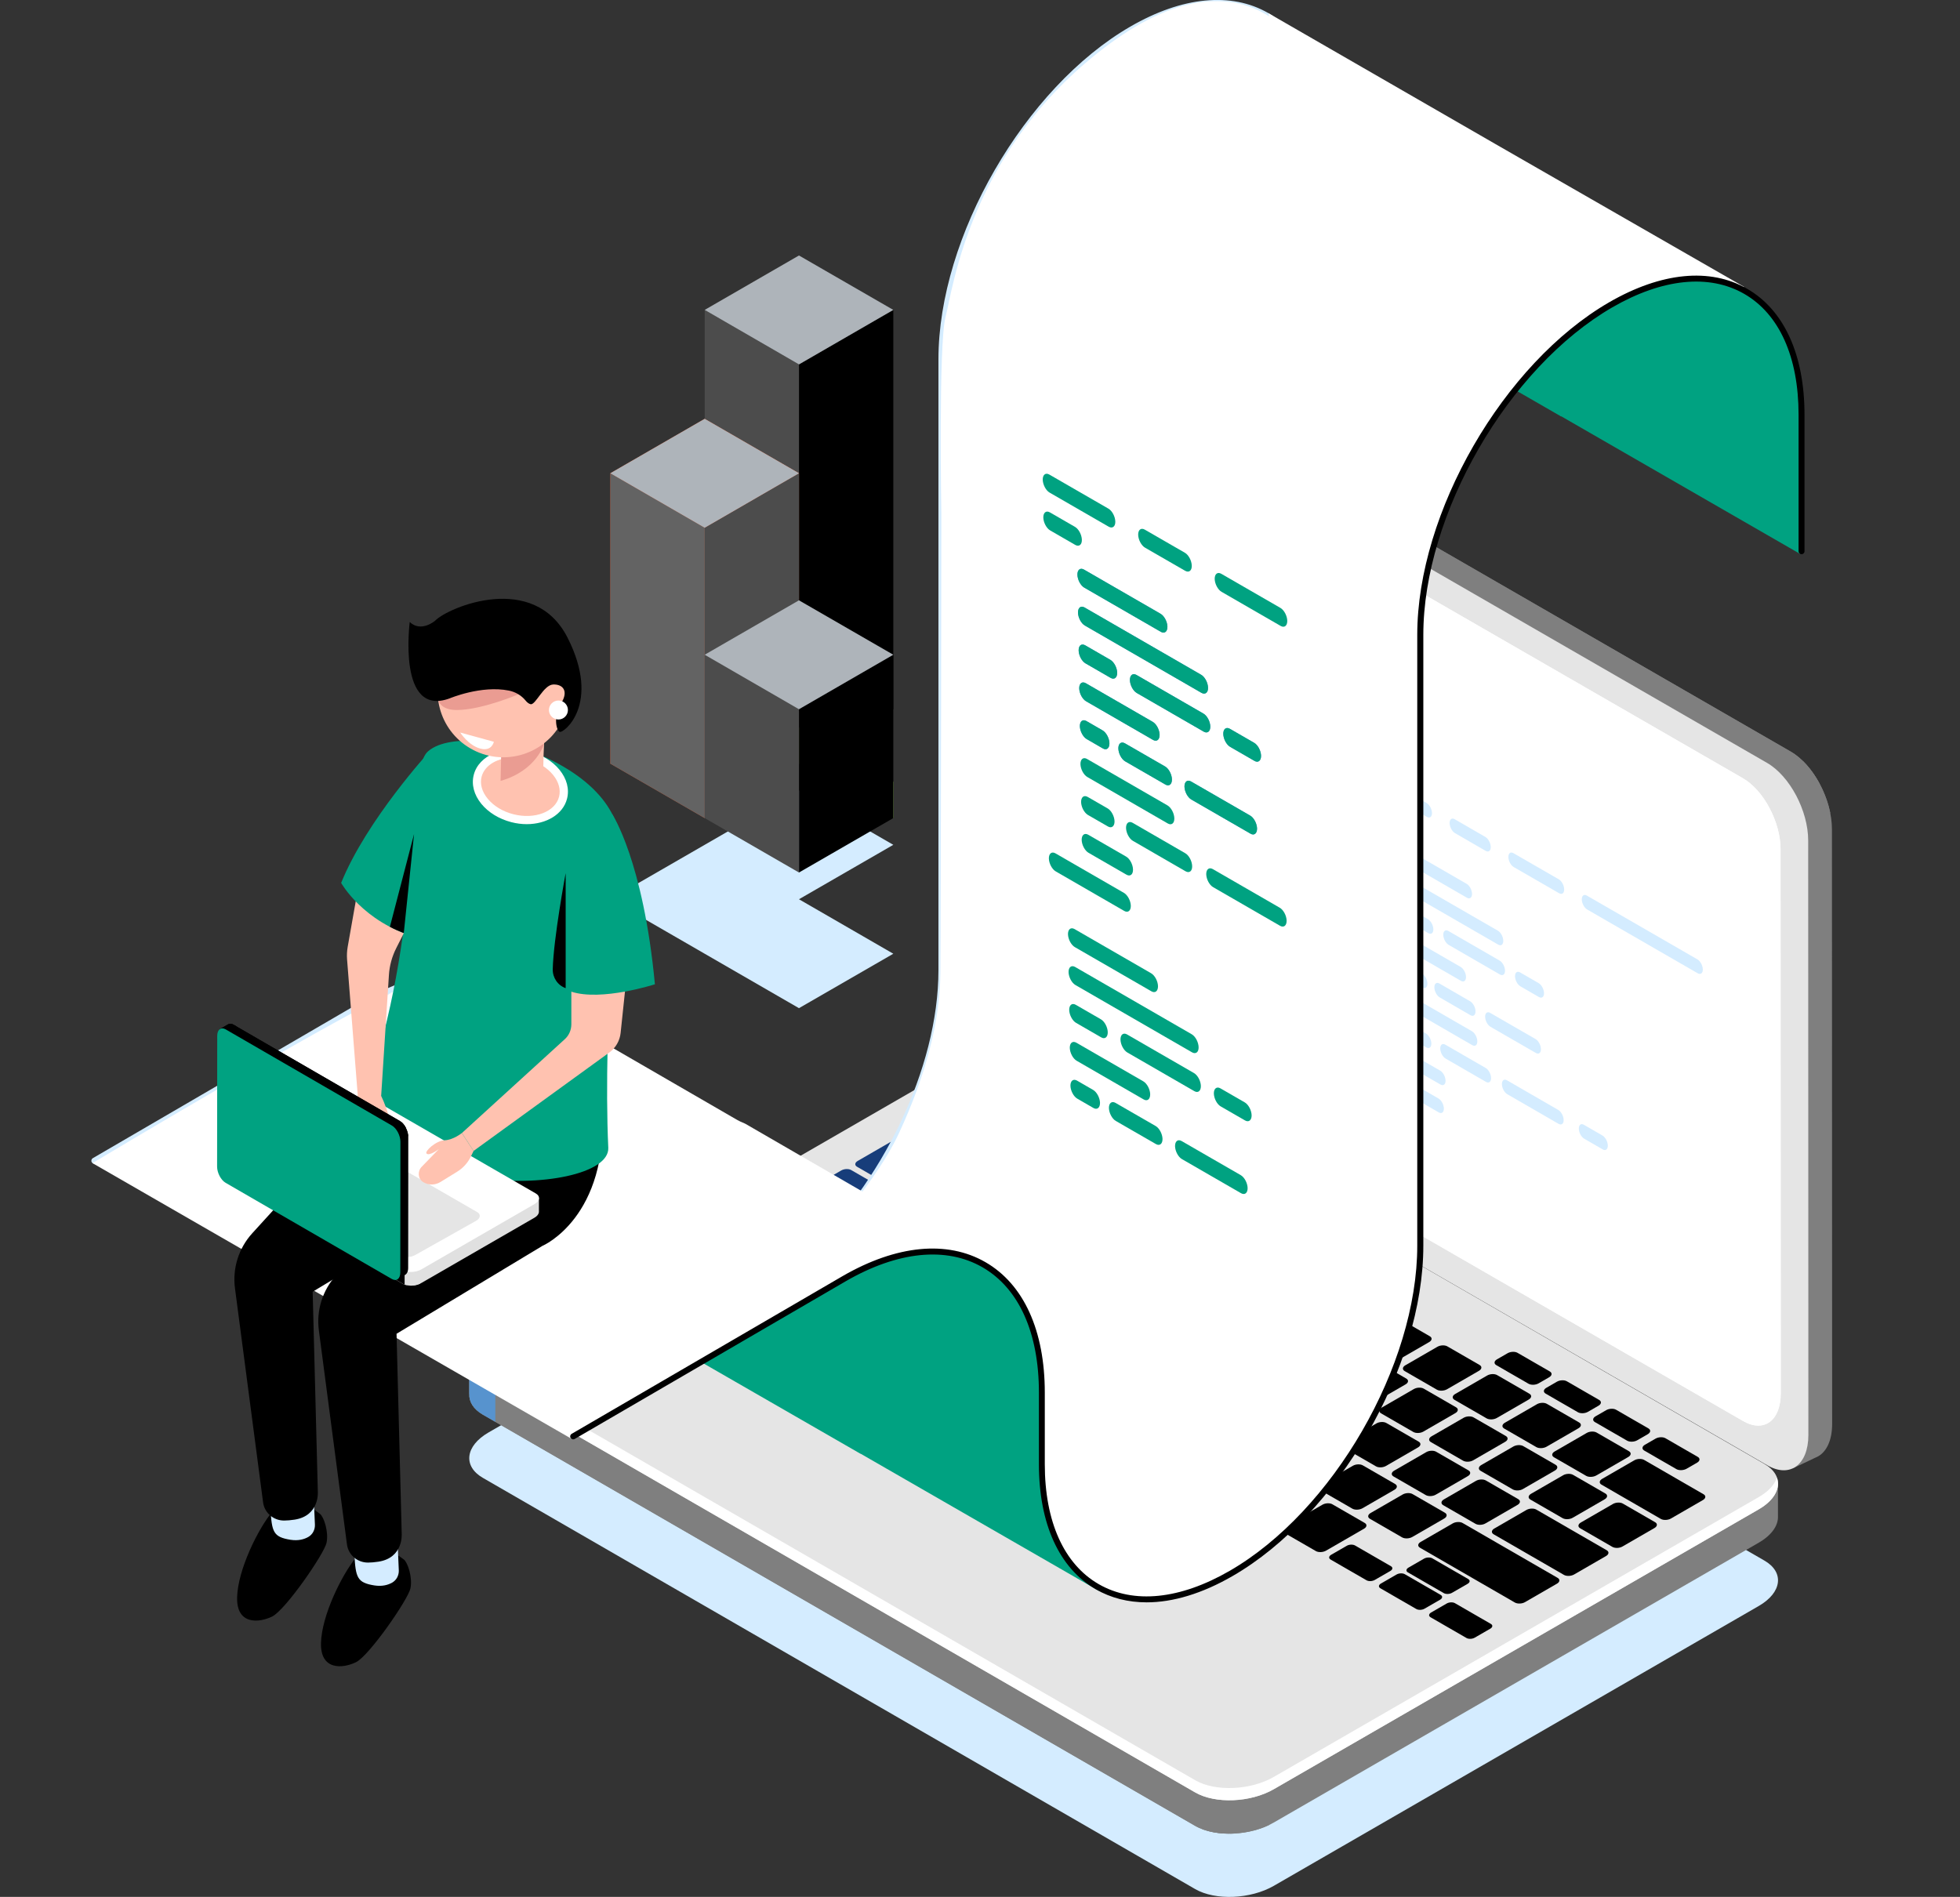 <?xml version="1.0" encoding="utf-8"?>
<!-- Generator: Adobe Illustrator 24.1.0, SVG Export Plug-In . SVG Version: 6.00 Build 0)  -->
<svg version="1.1" id="Ñëîé_1" xmlns="http://www.w3.org/2000/svg" xmlns:xlink="http://www.w3.org/1999/xlink" x="0px" y="0px"
	 viewBox="0 0 303.53 293.8" style="enable-background:new 0 0 303.53 293.8;" xml:space="preserve">
<rect x="0" y="0" width="303.53" height="293.8" fill="#333333" stroke="none"/>
<style type="text/css">
	.st0{fill:#D4ECFF;}
	.st1{fill:#4C4C4C;}
	.st2{fill:#AEB4BA;}
	.st3{fill:#95D359;}
	.st4{fill:#C13D1A;}
	.st5{fill:#DB5126;}
	.st6{fill:#EF602E;}
	.st7{fill:#636363;}
	.st8{fill:#7F7F7F;}
	.st9{fill:#E5E5E5;}
	.st10{fill:#FFFFFF;}
	.st11{fill:#5793CE;}
	.st12{fill:#173D7A;}
	.st13{fill:#396CAA;}
	.st14{fill:#00A281;}
	.st15{fill:#FFC2B0;}
	.st16{fill:#EA9C92;}
	.st17{fill:#E0E0E0;}
</style>
<g>
	<g>
		<g>
			<polygon class="st0" points="123.73,139.28 138.34,130.85 123.73,122.42 109.13,130.85 109.13,130.85 94.52,139.28 
				109.13,147.72 109.13,147.72 123.73,156.15 138.34,147.72 123.73,139.28 			"/>
			<polygon points="123.73,118.28 123.73,56.44 138.34,48 138.34,109.85 			"/>
			<polygon class="st1" points="123.73,56.44 109.13,48 109.13,109.85 123.73,118.28 			"/>
			<polygon class="st2" points="138.34,48 123.73,39.57 109.13,48 123.73,56.44 			"/>
		</g>
		<g>
			<polygon class="st3" points="138.34,121.09 123.73,112.66 123.73,118.28 138.34,126.71 			"/>
		</g>
		<g>
			<polygon class="st4" points="109.13,126.71 109.13,81.74 123.73,73.3 123.73,118.28 			"/>
			<polygon class="st5" points="109.13,81.74 94.52,73.3 94.52,118.28 109.13,126.71 			"/>
			<polygon class="st6" points="123.73,73.3 109.13,64.87 94.52,73.3 109.13,81.74 			"/>
			<polygon class="st1" points="109.13,126.71 109.13,81.74 123.73,73.3 123.73,118.28 			"/>
			<polygon class="st7" points="109.13,81.74 94.52,73.3 94.52,118.28 109.13,126.71 			"/>
			<polygon class="st2" points="123.73,73.3 109.13,64.87 94.52,73.3 109.13,81.74 			"/>
		</g>
		<g>
			<polygon points="123.73,135.14 123.73,109.85 138.34,101.41 138.34,126.71 			"/>
			<polygon class="st1" points="123.73,109.85 109.13,101.41 109.13,126.71 123.73,135.14 			"/>
			<polygon class="st2" points="138.34,101.41 123.73,92.98 109.13,101.41 123.73,109.85 			"/>
		</g>
	</g>
	<g>
		<g>
			<path class="st0" d="M185.09,292.59L74.78,228.9c-3.12-1.8-2.73-4.95,0.87-7.03l75.11-43.35c3.6-2.08,9.05-2.31,12.17-0.5
				l110.31,63.69c3.12,1.8,2.73,4.95-0.87,7.03l-75.11,43.35C193.66,294.16,188.21,294.39,185.09,292.59z"/>
			<g>
				<path class="st8" d="M277.33,116.42L165.2,51.74c-1.44-0.83-2.77-0.96-3.84-0.52l0-0.01l-0.18,0.09
					c-0.01,0.01-0.03,0.01-0.04,0.02l-3.65,1.72l3.96,1.97c0,0.07-0.01,0.14-0.01,0.22l0.03,92.1c0,4.61,2.85,9.99,6.37,12.02
					l109.14,62.96l0.62,5.14l3.99-1.9c1.31-0.77,2.14-2.51,2.14-5l-0.03-92.1C283.7,123.83,280.85,118.45,277.33,116.42z"/>
				<path class="st8" d="M277.33,116.42L165.2,51.74c-1.44-0.83-2.77-0.96-3.84-0.52l0-0.01l-0.18,0.09
					c-0.01,0.01-0.03,0.01-0.04,0.02l-3.65,1.72l3.96,1.97c0,0.07-0.01,0.14-0.01,0.22l0.02,60.7l51.03,40.32l69.29-34.87
					C280.63,119.24,279.06,117.42,277.33,116.42z"/>
				<path class="st8" d="M279.2,117.87l-10.99,4.62l8.3,6.39l6.93-2.95C282.84,122.91,281.24,119.86,279.2,117.87z"/>
				<path class="st9" d="M273.68,226.95l-112.13-64.68c-3.52-2.03-6.37-7.41-6.37-12.02l-0.03-92.1c0-4.61,2.85-6.7,6.37-4.67
					l112.13,64.68c3.52,2.03,6.37,7.41,6.37,12.02l0.03,92.1C280.04,226.88,277.19,228.98,273.68,226.95z"/>
				<path class="st10" d="M269.95,220.1l-104.72-60.38c-3.22-1.86-5.83-6.78-5.83-11l-0.03-84.28c0-4.22,2.61-6.13,5.82-4.28
					l104.72,60.38c3.22,1.86,5.83,6.78,5.83,11l0.03,84.28C275.77,220.04,273.17,221.95,269.95,220.1z"/>
				<path class="st10" d="M269.95,220.1l-104.72-60.38c-3.22-1.86-5.83-6.78-5.83-11l-0.03-84.28c0-4.22,2.61-6.13,5.82-4.28
					l104.72,60.38c3.22,1.86,5.83,6.78,5.83,11l0.03,84.28C275.77,220.04,273.17,221.95,269.95,220.1z"/>
			</g>
			<path class="st8" d="M275.35,229.81l-15.08-1.99l-97.34-56.2c-3.12-1.8-8.57-1.58-12.17,0.5l-68.97,39.81l-9.12-1.2v5.17l0.01,0
				c-0.06,1.2,0.62,2.35,2.09,3.2l110.31,63.69c3.12,1.8,8.57,1.58,12.17-0.5l75.11-43.35c2.03-1.17,3.04-2.68,2.98-4.09l0,0V229.81
				z"/>
			<path class="st8" d="M202.22,194.3l-6.92-3.99h-76.03l-37.48,21.63l-9.12-1.2v5.17l0.01,0c-0.06,1.2,0.62,2.35,2.09,3.2
				l110.31,63.69c1.65,0.95,3.95,1.33,6.28,1.18L202.22,194.3z"/>
			<path class="st11" d="M76.72,211.26l-4.05-0.53v5.17l0.01,0c-0.06,1.2,0.62,2.35,2.09,3.2l1.94,1.12V211.26z"/>
			<path class="st8" d="M186.2,283.3c2.96,1.12,7.19,0.88,10.34-0.64v-11.54H186.2V283.3z"/>
			<path class="st9" d="M185.09,277.62L74.78,213.93c-3.12-1.8-2.73-4.95,0.87-7.03l75.11-43.35c3.6-2.08,9.05-2.31,12.17-0.5
				l110.31,63.69c3.12,1.8,2.73,4.95-0.87,7.03l-75.11,43.35C193.66,279.19,188.21,279.42,185.09,277.62z"/>
			<path class="st10" d="M272.37,231.87l-75.11,43.35c-3.6,2.08-9.05,2.31-12.17,0.51L74.78,212.04c-1.02-0.59-1.66-1.33-1.94-2.12
				c-0.49,1.48,0.13,2.97,1.94,4.01l110.31,63.69c3.12,1.8,8.57,1.58,12.17-0.5l75.11-43.35c2.42-1.4,3.39-3.28,2.81-4.91
				C274.83,229.93,273.89,230.99,272.37,231.87z"/>
			<g>
				<path class="st12" d="M121.69,192.85l-4.99-2.88c-0.4-0.23-0.35-0.64,0.11-0.9l5.89-3.4c0.46-0.27,1.16-0.3,1.56-0.06l4.99,2.88
					c0.4,0.23,0.35,0.64-0.11,0.9l-5.89,3.4C122.79,193.05,122.09,193.08,121.69,192.85z"/>
				<path class="st12" d="M129.4,197.3l-4.99-2.88c-0.4-0.23-0.35-0.64,0.11-0.9l5.89-3.4c0.46-0.27,1.16-0.3,1.56-0.06l4.99,2.88
					c0.4,0.23,0.35,0.64-0.11,0.9l-5.89,3.4C130.5,197.5,129.8,197.53,129.4,197.3z"/>
				<path class="st12" d="M137.11,201.75l-4.99-2.88c-0.4-0.23-0.35-0.64,0.11-0.9l5.89-3.4c0.46-0.27,1.16-0.3,1.56-0.06l4.99,2.88
					c0.4,0.23,0.35,0.64-0.11,0.9l-5.89,3.4C138.21,201.95,137.51,201.98,137.11,201.75z"/>
				<path class="st12" d="M147.77,198.07l-4.99-2.88c-0.4-0.23-0.35-0.64,0.11-0.9l4.95-2.86c0.46-0.27,1.16-0.3,1.56-0.06
					l4.99,2.88c0.4,0.23,0.35,0.64-0.11,0.9l-4.95,2.86C148.87,198.27,148.17,198.3,147.77,198.07z"/>
				<path class="st12" d="M155.48,202.52l-4.99-2.88c-0.4-0.23-0.35-0.64,0.11-0.9l4.95-2.86c0.46-0.27,1.16-0.3,1.56-0.06
					l4.99,2.88c0.4,0.23,0.35,0.64-0.11,0.9l-4.95,2.86C156.58,202.72,155.88,202.75,155.48,202.52z"/>
				<path class="st12" d="M163.18,206.97l-4.99-2.88c-0.4-0.23-0.35-0.64,0.11-0.9l4.95-2.86c0.46-0.27,1.16-0.3,1.56-0.06
					l4.99,2.88c0.4,0.23,0.35,0.64-0.11,0.9l-4.95,2.86C164.28,207.17,163.58,207.2,163.18,206.97z"/>
				<path class="st12" d="M170.89,211.42l-4.99-2.88c-0.4-0.23-0.35-0.64,0.11-0.9l4.95-2.86c0.46-0.27,1.16-0.3,1.56-0.06
					l4.99,2.88c0.4,0.23,0.35,0.64-0.11,0.9l-4.95,2.86C171.99,211.62,171.29,211.65,170.89,211.42z"/>
				<path class="st12" d="M178.6,215.87l-4.99-2.88c-0.4-0.23-0.35-0.64,0.11-0.9l4.95-2.86c0.46-0.27,1.16-0.3,1.56-0.06l4.99,2.88
					c0.4,0.23,0.35,0.64-0.11,0.9l-4.95,2.86C179.7,216.07,179,216.1,178.6,215.87z"/>
				<path class="st12" d="M186.31,220.32l-4.99-2.88c-0.4-0.23-0.35-0.64,0.11-0.9l4.95-2.86c0.46-0.27,1.16-0.3,1.56-0.06
					l4.99,2.88c0.4,0.23,0.35,0.64-0.11,0.9l-4.95,2.86C187.41,220.52,186.71,220.55,186.31,220.32z"/>
				<path class="st12" d="M194.01,224.77l-4.99-2.88c-0.4-0.23-0.35-0.64,0.11-0.9l4.95-2.86c0.46-0.27,1.16-0.3,1.56-0.06
					l4.99,2.88c0.4,0.23,0.35,0.64-0.11,0.9l-4.95,2.86C195.11,224.97,194.41,225,194.01,224.77z"/>
				<path class="st12" d="M201.72,229.22l-4.99-2.88c-0.4-0.23-0.35-0.64,0.11-0.9l4.95-2.86c0.46-0.27,1.16-0.3,1.56-0.06
					l4.99,2.88c0.4,0.23,0.35,0.64-0.11,0.9l-4.95,2.86C202.82,229.42,202.12,229.45,201.72,229.22z"/>
				<path d="M209.43,233.67l-4.99-2.88c-0.4-0.23-0.35-0.64,0.11-0.9l4.95-2.86c0.46-0.27,1.16-0.3,1.56-0.06l4.99,2.88
					c0.4,0.23,0.35,0.64-0.11,0.9l-4.95,2.86C210.53,233.87,209.83,233.9,209.43,233.67z"/>
				<path d="M217.14,238.12l-4.99-2.88c-0.4-0.23-0.35-0.64,0.11-0.9l4.95-2.86c0.46-0.27,1.16-0.3,1.56-0.06l4.99,2.88
					c0.4,0.23,0.35,0.64-0.11,0.9l-4.95,2.86C218.24,238.32,217.54,238.35,217.14,238.12z"/>
				<path class="st13" d="M159.12,195.96l-4.99-2.88c-0.4-0.23-0.35-0.64,0.11-0.9l4.95-2.86c0.46-0.27,1.16-0.3,1.56-0.06
					l4.99,2.88c0.4,0.23,0.35,0.64-0.11,0.9l-4.95,2.86C160.23,196.17,159.53,196.19,159.12,195.96z"/>
				<path class="st13" d="M151.3,191.45l-4.99-2.88c-0.4-0.23-0.35-0.64,0.11-0.9l4.95-2.86c0.46-0.27,1.16-0.3,1.56-0.06l4.99,2.88
					c0.4,0.23,0.35,0.64-0.11,0.9l-4.95,2.86C152.4,191.65,151.7,191.68,151.3,191.45z"/>
				<path class="st12" d="M143.47,186.92l-10.75-6.21c-0.4-0.23-0.35-0.64,0.11-0.9l4.95-2.86c0.46-0.27,1.16-0.3,1.56-0.06
					l10.75,6.21c0.4,0.23,0.35,0.64-0.11,0.9l-4.95,2.86C144.57,187.13,143.87,187.15,143.47,186.92z"/>
				<path class="st12" d="M148.94,181.42l-8.72-5.04c-0.4-0.23-0.35-0.64,0.11-0.9l4.95-2.86c0.46-0.27,1.16-0.3,1.56-0.06
					l8.72,5.04c0.4,0.23,0.35,0.64-0.11,0.9l-4.95,2.86C150.04,181.62,149.34,181.65,148.94,181.42z"/>
				<path class="st13" d="M166.83,200.41l-4.99-2.88c-0.4-0.23-0.35-0.64,0.11-0.9l4.95-2.86c0.46-0.27,1.16-0.3,1.56-0.06
					l4.99,2.88c0.4,0.23,0.35,0.64-0.11,0.9l-4.95,2.86C167.93,200.62,167.23,200.64,166.83,200.41z"/>
				<path class="st12" d="M174.54,204.86l-4.99-2.88c-0.4-0.23-0.35-0.64,0.11-0.9l4.95-2.86c0.46-0.27,1.16-0.3,1.56-0.06
					l4.99,2.88c0.4,0.23,0.35,0.64-0.11,0.9l-4.95,2.86C175.64,205.07,174.94,205.1,174.54,204.86z"/>
				<path class="st12" d="M182.25,209.31l-4.99-2.88c-0.4-0.23-0.35-0.64,0.11-0.9l4.95-2.86c0.46-0.27,1.16-0.3,1.56-0.06
					l4.99,2.88c0.4,0.23,0.35,0.64-0.11,0.9l-4.95,2.86C183.35,209.52,182.65,209.55,182.25,209.31z"/>
				<path class="st12" d="M189.96,213.76l-4.99-2.88c-0.4-0.23-0.35-0.64,0.11-0.9l4.95-2.86c0.46-0.27,1.16-0.3,1.56-0.06
					l4.99,2.88c0.4,0.23,0.35,0.64-0.11,0.9l-4.95,2.86C191.06,213.97,190.36,214,189.96,213.76z"/>
				<path class="st12" d="M197.66,218.21l-4.99-2.88c-0.4-0.23-0.35-0.64,0.11-0.9l4.95-2.86c0.46-0.27,1.16-0.3,1.56-0.06
					l4.99,2.88c0.4,0.23,0.35,0.64-0.11,0.9l-4.95,2.86C198.76,218.42,198.06,218.45,197.66,218.21z"/>
				<path class="st12" d="M205.37,222.66l-4.99-2.88c-0.4-0.23-0.35-0.64,0.11-0.9l4.95-2.86c0.46-0.27,1.16-0.3,1.56-0.06
					l4.99,2.88c0.4,0.23,0.35,0.64-0.11,0.9l-4.95,2.86C206.47,222.87,205.77,222.9,205.37,222.66z"/>
				<path d="M213.08,227.11l-4.99-2.88c-0.4-0.23-0.35-0.64,0.11-0.9l4.95-2.86c0.46-0.27,1.16-0.3,1.56-0.06l4.99,2.88
					c0.4,0.23,0.35,0.64-0.11,0.9l-4.95,2.86C214.18,227.32,213.48,227.35,213.08,227.11z"/>
				<path d="M220.79,231.56l-4.99-2.88c-0.4-0.23-0.35-0.64,0.11-0.9l4.95-2.86c0.46-0.27,1.16-0.3,1.56-0.06l4.99,2.88
					c0.4,0.23,0.35,0.64-0.11,0.9l-4.95,2.86C221.89,231.77,221.19,231.8,220.79,231.56z"/>
				<path d="M228.49,236.01l-4.99-2.88c-0.4-0.23-0.35-0.64,0.11-0.9l4.95-2.86c0.46-0.27,1.16-0.3,1.56-0.06l4.99,2.88
					c0.4,0.23,0.35,0.64-0.11,0.9l-4.95,2.86C229.6,236.22,228.9,236.25,228.49,236.01z"/>
				<path d="M242.2,243.93l-10.89-6.29c-0.4-0.23-0.35-0.64,0.11-0.9l4.95-2.86c0.46-0.27,1.16-0.3,1.56-0.06l10.89,6.29
					c0.4,0.23,0.35,0.64-0.11,0.9l-4.95,2.86C243.3,244.13,242.6,244.16,242.2,243.93z"/>
				<path d="M257.2,235.26l-9.19-5.31c-0.4-0.23-0.35-0.64,0.11-0.9l4.95-2.86c0.46-0.27,1.16-0.3,1.56-0.06l9.19,5.31
					c0.4,0.23,0.35,0.64-0.11,0.9l-4.95,2.86C258.3,235.46,257.6,235.49,257.2,235.26z"/>
				<path class="st12" d="M180.33,199.54l-4.99-2.88c-0.4-0.23-0.35-0.64,0.11-0.9l4.95-2.86c0.46-0.27,1.16-0.3,1.56-0.06
					l4.99,2.88c0.4,0.23,0.35,0.64-0.11,0.9l-4.95,2.86C181.43,199.75,180.73,199.77,180.33,199.54z"/>
				<path class="st12" d="M172.43,194.98l-4.99-2.88c-0.4-0.23-0.35-0.64,0.11-0.9l4.95-2.86c0.46-0.27,1.16-0.3,1.56-0.06
					l4.99,2.88c0.4,0.23,0.35,0.64-0.11,0.9l-4.95,2.86C173.53,195.18,172.83,195.21,172.43,194.98z"/>
				<path class="st13" d="M164.53,190.42l-4.99-2.88c-0.4-0.23-0.35-0.64,0.11-0.9l4.95-2.86c0.46-0.27,1.16-0.3,1.56-0.06
					l4.99,2.88c0.4,0.23,0.35,0.64-0.11,0.9l-4.95,2.86C165.63,190.62,164.93,190.65,164.53,190.42z"/>
				<path class="st12" d="M156.63,185.86l-4.99-2.88c-0.4-0.23-0.35-0.64,0.11-0.9l4.95-2.86c0.46-0.27,1.16-0.3,1.56-0.06
					l4.99,2.88c0.4,0.23,0.35,0.64-0.11,0.9l-4.95,2.86C157.73,186.06,157.03,186.09,156.63,185.86z"/>
				<path class="st12" d="M188.04,203.99l-4.99-2.88c-0.4-0.23-0.35-0.64,0.11-0.9l4.95-2.86c0.46-0.27,1.16-0.3,1.56-0.06
					l4.99,2.88c0.4,0.23,0.35,0.64-0.11,0.9l-4.95,2.86C189.14,204.2,188.44,204.22,188.04,203.99z"/>
				<path class="st12" d="M195.75,208.44l-4.99-2.88c-0.4-0.23-0.35-0.64,0.11-0.9l4.95-2.86c0.46-0.27,1.16-0.3,1.56-0.06
					l4.99,2.88c0.4,0.23,0.35,0.64-0.11,0.9l-4.95,2.86C196.85,208.65,196.15,208.67,195.75,208.44z"/>
				<path class="st12" d="M203.45,212.89l-4.99-2.88c-0.4-0.23-0.35-0.64,0.11-0.9l4.95-2.86c0.46-0.27,1.16-0.3,1.56-0.06
					l4.99,2.88c0.4,0.23,0.35,0.64-0.11,0.9l-4.95,2.86C204.55,213.1,203.85,213.12,203.45,212.89z"/>
				<path d="M211.16,217.34l-4.99-2.88c-0.4-0.23-0.35-0.64,0.11-0.9l4.95-2.86c0.46-0.27,1.16-0.3,1.56-0.06l4.99,2.88
					c0.4,0.23,0.35,0.64-0.11,0.9l-4.95,2.86C212.26,217.55,211.56,217.57,211.16,217.34z"/>
				<path d="M218.87,221.79l-4.99-2.88c-0.4-0.23-0.35-0.64,0.11-0.9l4.95-2.86c0.46-0.27,1.16-0.3,1.56-0.06l4.99,2.88
					c0.4,0.23,0.35,0.64-0.11,0.9l-4.95,2.86C219.97,222,219.27,222.02,218.87,221.79z"/>
				<path d="M226.58,226.24l-4.99-2.88c-0.4-0.23-0.35-0.64,0.11-0.9l4.95-2.86c0.46-0.27,1.16-0.3,1.56-0.06l4.99,2.88
					c0.4,0.23,0.35,0.64-0.11,0.9l-4.95,2.86C227.68,226.45,226.98,226.47,226.58,226.24z"/>
				<path d="M234.28,230.69l-4.99-2.88c-0.4-0.23-0.35-0.64,0.11-0.9l4.95-2.86c0.46-0.27,1.16-0.3,1.56-0.06l4.99,2.88
					c0.4,0.23,0.35,0.64-0.11,0.9l-4.95,2.86C235.39,230.9,234.69,230.92,234.28,230.69z"/>
				<path d="M241.99,235.14l-4.99-2.88c-0.4-0.23-0.35-0.64,0.11-0.9l4.95-2.86c0.46-0.27,1.16-0.3,1.56-0.06l4.99,2.88
					c0.4,0.23,0.35,0.64-0.11,0.9l-4.95,2.86C243.09,235.35,242.39,235.37,241.99,235.14z"/>
				<path d="M249.7,239.59l-4.99-2.88c-0.4-0.23-0.35-0.64,0.11-0.9l4.95-2.86c0.46-0.27,1.16-0.3,1.56-0.06l4.99,2.88
					c0.4,0.23,0.35,0.64-0.11,0.9l-4.95,2.86C250.8,239.8,250.1,239.82,249.7,239.59z"/>
				<path class="st12" d="M176.27,188.54l-4.99-2.88c-0.4-0.23-0.35-0.64,0.11-0.9l4.95-2.86c0.46-0.27,1.16-0.3,1.56-0.06
					l4.99,2.88c0.4,0.23,0.35,0.64-0.11,0.9l-4.95,2.86C177.37,188.74,176.67,188.77,176.27,188.54z"/>
				<path class="st12" d="M168.6,184.11l-4.99-2.88c-0.4-0.23-0.35-0.64,0.11-0.9l4.95-2.86c0.46-0.27,1.16-0.3,1.56-0.06l4.99,2.88
					c0.4,0.23,0.35,0.64-0.11,0.9l-4.95,2.86C169.7,184.31,169,184.34,168.6,184.11z"/>
				<path class="st12" d="M160.93,179.68l-4.99-2.88c-0.4-0.23-0.35-0.64,0.11-0.9l4.95-2.86c0.46-0.27,1.16-0.3,1.56-0.06
					l4.99,2.88c0.4,0.23,0.35,0.64-0.11,0.9l-4.95,2.86C162.03,179.88,161.33,179.91,160.93,179.68z"/>
				<path class="st12" d="M153.26,175.25l-4.99-2.88c-0.4-0.23-0.35-0.64,0.11-0.9l4.95-2.86c0.46-0.27,1.16-0.3,1.56-0.06
					l4.99,2.88c0.4,0.23,0.35,0.64-0.11,0.9l-4.95,2.86C154.36,175.45,153.66,175.48,153.26,175.25z"/>
				<path class="st12" d="M161.15,170.7l-4.99-2.88c-0.4-0.23-0.35-0.64,0.11-0.9l1.63-0.94c0.46-0.27,1.16-0.3,1.56-0.06l4.99,2.88
					c0.4,0.23,0.35,0.64-0.11,0.9l-1.63,0.94C162.25,170.9,161.55,170.93,161.15,170.7z"/>
				<path class="st12" d="M171.16,176.48l-4.99-2.88c-0.4-0.23-0.35-0.64,0.11-0.9l1.63-0.94c0.46-0.27,1.16-0.3,1.56-0.06
					l4.99,2.88c0.4,0.23,0.35,0.64-0.11,0.9l-1.63,0.94C172.26,176.68,171.56,176.71,171.16,176.48z"/>
				<path class="st12" d="M178.8,180.89l-4.99-2.88c-0.4-0.23-0.35-0.64,0.11-0.9l1.63-0.94c0.46-0.27,1.16-0.3,1.56-0.06l4.99,2.88
					c0.4,0.23,0.35,0.64-0.11,0.9l-1.63,0.94C179.9,181.09,179.2,181.12,178.8,180.89z"/>
				<path class="st12" d="M186.43,185.3l-4.99-2.88c-0.4-0.23-0.35-0.64,0.11-0.9l1.63-0.94c0.46-0.27,1.16-0.3,1.56-0.06l4.99,2.88
					c0.4,0.23,0.35,0.64-0.11,0.9l-1.63,0.94C187.53,185.5,186.83,185.53,186.43,185.3z"/>
				<path class="st12" d="M194.07,189.71l-4.99-2.88c-0.4-0.23-0.35-0.64,0.11-0.9l1.63-0.94c0.46-0.27,1.16-0.3,1.56-0.06
					l4.99,2.88c0.4,0.23,0.35,0.64-0.11,0.9l-1.63,0.94C195.17,189.91,194.47,189.94,194.07,189.71z"/>
				<path d="M236.71,214.32l-4.99-2.88c-0.4-0.23-0.35-0.64,0.11-0.9l1.63-0.94c0.46-0.27,1.16-0.3,1.56-0.06l4.99,2.88
					c0.4,0.23,0.35,0.64-0.11,0.9l-1.63,0.94C237.81,214.53,237.11,214.55,236.71,214.32z"/>
				<path d="M244.35,218.73l-4.99-2.88c-0.4-0.23-0.35-0.64,0.11-0.9l1.63-0.94c0.46-0.27,1.16-0.3,1.56-0.06l4.99,2.88
					c0.4,0.23,0.35,0.64-0.11,0.9l-1.63,0.94C245.45,218.94,244.75,218.96,244.35,218.73z"/>
				<path d="M251.98,223.14l-4.99-2.88c-0.4-0.23-0.35-0.64,0.11-0.9l1.63-0.94c0.46-0.27,1.16-0.3,1.56-0.06l4.99,2.88
					c0.4,0.23,0.35,0.64-0.11,0.9l-1.63,0.94C253.09,223.34,252.39,223.37,251.98,223.14z"/>
				<path d="M259.62,227.55l-4.99-2.88c-0.4-0.23-0.35-0.64,0.11-0.9l1.63-0.94c0.46-0.27,1.16-0.3,1.56-0.06l4.99,2.88
					c0.4,0.23,0.35,0.64-0.11,0.9l-1.63,0.94C260.72,227.75,260.02,227.78,259.62,227.55z"/>
				<path class="st12" d="M183.98,192.99l-4.99-2.88c-0.4-0.23-0.35-0.64,0.11-0.9l4.95-2.86c0.46-0.27,1.16-0.3,1.56-0.06
					l4.99,2.88c0.4,0.23,0.35,0.64-0.11,0.9l-4.95,2.86C185.08,193.19,184.38,193.22,183.98,192.99z"/>
				<path class="st12" d="M191.69,197.44l-4.99-2.88c-0.4-0.23-0.35-0.64,0.11-0.9l4.95-2.86c0.46-0.27,1.16-0.3,1.56-0.06
					l4.99,2.88c0.4,0.23,0.35,0.64-0.11,0.9l-4.95,2.86C192.79,197.64,192.09,197.67,191.69,197.44z"/>
				<path class="st12" d="M199.39,201.89L194.4,199c-0.4-0.23-0.35-0.64,0.11-0.9l4.95-2.86c0.46-0.27,1.16-0.3,1.56-0.06l4.99,2.88
					c0.4,0.23,0.35,0.64-0.11,0.9l-4.95,2.86C200.5,202.09,199.8,202.12,199.39,201.89z"/>
				<path class="st12" d="M207.1,206.34l-4.99-2.88c-0.4-0.23-0.35-0.64,0.11-0.9l4.95-2.86c0.46-0.27,1.16-0.3,1.56-0.06l4.99,2.88
					c0.4,0.23,0.35,0.64-0.11,0.9l-4.95,2.86C208.2,206.54,207.5,206.57,207.1,206.34z"/>
				<path d="M214.81,210.79l-4.99-2.88c-0.4-0.23-0.35-0.64,0.11-0.9l4.95-2.86c0.46-0.27,1.16-0.3,1.56-0.06l4.99,2.88
					c0.4,0.23,0.35,0.64-0.11,0.9l-4.95,2.86C215.91,210.99,215.21,211.02,214.81,210.79z"/>
				<path d="M222.52,215.24l-4.99-2.88c-0.4-0.23-0.35-0.64,0.11-0.9l4.95-2.86c0.46-0.27,1.16-0.3,1.56-0.06l4.99,2.88
					c0.4,0.23,0.35,0.64-0.11,0.9l-4.95,2.86C223.62,215.44,222.92,215.47,222.52,215.24z"/>
				<path d="M230.23,219.69l-4.99-2.88c-0.4-0.23-0.35-0.64,0.11-0.9l4.95-2.86c0.46-0.27,1.16-0.3,1.56-0.06l4.99,2.88
					c0.4,0.23,0.35,0.64-0.11,0.9l-4.95,2.86C231.33,219.89,230.63,219.92,230.23,219.69z"/>
				<path d="M237.93,224.14l-4.99-2.88c-0.4-0.23-0.35-0.64,0.11-0.9l4.95-2.86c0.46-0.27,1.16-0.3,1.56-0.06l4.99,2.88
					c0.4,0.23,0.35,0.64-0.11,0.9l-4.95,2.86C239.03,224.34,238.33,224.37,237.93,224.14z"/>
				<path d="M245.64,228.59l-4.99-2.88c-0.4-0.23-0.35-0.64,0.11-0.9l4.95-2.86c0.46-0.27,1.16-0.3,1.56-0.06l4.99,2.88
					c0.4,0.23,0.35,0.64-0.11,0.9l-4.95,2.86C246.74,228.79,246.04,228.82,245.64,228.59z"/>
				<path class="st12" d="M139.91,193.54l-14.7-8.49c-0.4-0.23-0.35-0.64,0.11-0.9l4.95-2.86c0.46-0.27,1.16-0.3,1.56-0.06
					l14.7,8.49c0.4,0.23,0.35,0.64-0.11,0.9l-4.95,2.86C141.01,193.74,140.31,193.77,139.91,193.54z"/>
				<path d="M234.6,248.21l-14.7-8.49c-0.4-0.23-0.35-0.64,0.11-0.9l4.95-2.86c0.46-0.27,1.16-0.3,1.56-0.06l14.7,8.49
					c0.4,0.23,0.35,0.64-0.11,0.9l-4.95,2.86C235.71,248.41,235.01,248.44,234.6,248.21z"/>
				<path d="M203.78,240.24l-4.99-2.88c-0.4-0.23-0.35-0.64,0.11-0.9l5.89-3.4c0.46-0.27,1.16-0.3,1.56-0.06l4.99,2.88
					c0.4,0.23,0.35,0.64-0.11,0.9l-5.89,3.4C204.88,240.44,204.18,240.47,203.78,240.24z"/>
				<path class="st12" d="M147.81,207.92l-7.98-4.61c-0.4-0.23-0.35-0.64,0.11-0.9l5.89-3.4c0.46-0.27,1.16-0.3,1.56-0.06l7.98,4.61
					c0.4,0.23,0.35,0.64-0.11,0.9l-5.89,3.4C148.91,208.12,148.21,208.15,147.81,207.92z"/>
				<path class="st12" d="M196.35,235.95l-7.98-4.61c-0.4-0.23-0.35-0.64,0.11-0.9l5.89-3.4c0.46-0.27,1.16-0.3,1.56-0.06l7.98,4.61
					c0.4,0.23,0.35,0.64-0.11,0.9l-5.89,3.4C197.45,236.15,196.75,236.18,196.35,235.95z"/>
				<path class="st12" d="M158.93,214.34l-7.98-4.61c-0.4-0.23-0.35-0.64,0.11-0.9l5.89-3.4c0.46-0.27,1.16-0.3,1.56-0.06l7.98,4.61
					c0.4,0.23,0.35,0.64-0.11,0.9l-5.89,3.4C160.03,214.55,159.33,214.57,158.93,214.34z"/>
				<path class="st12" d="M158.57,205.4l34.7,20.04c0.43,0.25,0.43,0.65,0,0.9l-6.01,3.47c-0.43,0.25-1.13,0.25-1.56,0L151,209.77
					L158.57,205.4z"/>
				<path d="M225.32,248.31l5.56,3.21c0.33,0.19,0.29,0.52-0.09,0.74l-2.41,1.39c-0.38,0.22-0.95,0.24-1.28,0.05l-5.56-3.21
					c-0.33-0.19-0.29-0.52,0.09-0.74l2.41-1.39C224.42,248.14,224.99,248.12,225.32,248.31z"/>
				<path d="M217.55,243.82l5.56,3.21c0.33,0.19,0.29,0.52-0.09,0.74l-2.41,1.39c-0.38,0.22-0.95,0.24-1.28,0.05l-5.56-3.21
					c-0.33-0.19-0.29-0.52,0.09-0.74l2.41-1.39C216.65,243.65,217.22,243.63,217.55,243.82z"/>
				<path d="M209.84,239.37l5.56,3.21c0.33,0.19,0.29,0.52-0.09,0.74l-2.41,1.39c-0.38,0.22-0.95,0.24-1.28,0.05l-5.56-3.21
					c-0.33-0.19-0.29-0.52,0.09-0.74l2.41-1.39C208.94,239.2,209.51,239.18,209.84,239.37z"/>
				<path d="M221.81,241.36l5.56,3.21c0.33,0.19,0.29,0.52-0.09,0.74l-2.41,1.39c-0.38,0.22-0.95,0.24-1.28,0.05l-5.56-3.21
					c-0.33-0.19-0.29-0.52,0.09-0.74l2.41-1.39C220.9,241.2,221.48,241.17,221.81,241.36z"/>
			</g>
		</g>
		<g>
			<g>
				<path class="st0" d="M230.08,131.79l-4.77-2.76c-0.44-0.26-0.81-0.95-0.82-1.54l0,0c-0.01-0.59,0.34-0.87,0.78-0.61l4.77,2.76
					c0.44,0.26,0.81,0.95,0.82,1.54l0,0C230.88,131.77,230.52,132.04,230.08,131.79z"/>
				<path class="st0" d="M241.45,138.35l-7.04-4.06c-0.44-0.26-0.81-0.95-0.82-1.54l0,0c-0.01-0.59,0.34-0.87,0.78-0.61l7.04,4.06
					c0.44,0.26,0.81,0.95,0.82,1.54l0,0C242.25,138.33,241.9,138.61,241.45,138.35z"/>
				<path class="st0" d="M227.72,157.24l-4.77-2.76c-0.44-0.26-0.81-0.95-0.82-1.54l0,0c-0.01-0.59,0.34-0.87,0.78-0.61l4.77,2.76
					c0.44,0.26,0.81,0.95,0.82,1.54l0,0C228.51,157.22,228.16,157.5,227.72,157.24z"/>
				<path class="st0" d="M237.85,163.09l-7.04-4.06c-0.44-0.26-0.81-0.95-0.82-1.54l0,0c-0.01-0.59,0.34-0.87,0.78-0.61l7.04,4.06
					c0.44,0.26,0.81,0.95,0.82,1.54l0,0C238.65,163.07,238.3,163.35,237.85,163.09z"/>
				<path class="st0" d="M216.99,128.7l-2.98-1.72c-0.44-0.26-0.81-0.95-0.82-1.54l0,0c-0.01-0.59,0.34-0.87,0.78-0.61l2.98,1.72
					c0.44,0.26,0.81,0.95,0.82,1.54l0,0C217.79,128.68,217.43,128.95,216.99,128.7z"/>
				<path class="st0" d="M227.18,139.05l-9.11-5.26c-0.44-0.26-0.81-0.95-0.82-1.54l0,0c-0.01-0.59,0.34-0.87,0.78-0.61l9.11,5.26
					c0.44,0.26,0.81,0.95,0.82,1.54l0,0C227.97,139.03,227.62,139.3,227.18,139.05z"/>
				<path class="st0" d="M221.19,144.53l-2.98-1.72c-0.44-0.26-0.81-0.95-0.82-1.54l0,0c-0.01-0.59,0.34-0.87,0.78-0.61l2.98,1.72
					c0.44,0.26,0.81,0.95,0.82,1.54l0,0C221.99,144.51,221.64,144.79,221.19,144.53z"/>
				<path class="st0" d="M241.37,174.07l-7.96-4.6c-0.44-0.26-0.81-0.95-0.82-1.54l0,0c-0.01-0.59,0.34-0.87,0.78-0.61l7.96,4.6
					c0.44,0.26,0.81,0.95,0.82,1.54l0,0C242.17,174.05,241.81,174.32,241.37,174.07z"/>
				<path class="st0" d="M220.27,152.94l-1.91-1.11c-0.44-0.26-0.81-0.95-0.82-1.54l0,0c-0.01-0.59,0.34-0.87,0.78-0.61l1.91,1.11
					c0.44,0.26,0.81,0.95,0.82,1.54l0,0C221.06,152.92,220.71,153.2,220.27,152.94z"/>
				<path class="st0" d="M220.88,162.23l-2.38-1.37c-0.44-0.26-0.81-0.95-0.82-1.54l0,0c-0.01-0.59,0.34-0.87,0.78-0.61l2.38,1.37
					c0.44,0.26,0.81,0.95,0.82,1.54l0,0C221.67,162.22,221.32,162.49,220.88,162.23z"/>
				<path class="st0" d="M230.13,167.57l-6.27-3.62c-0.44-0.26-0.81-0.95-0.82-1.54l0,0c-0.01-0.59,0.34-0.87,0.78-0.61l6.27,3.62
					c0.44,0.26,0.81,0.95,0.82,1.54l0,0C230.92,167.55,230.57,167.83,230.13,167.57z"/>
				<path class="st0" d="M223.08,167.98l-4.51-2.6c-0.44-0.26-0.81-0.95-0.82-1.54l0,0c-0.01-0.59,0.34-0.87,0.78-0.61l4.51,2.6
					c0.44,0.26,0.81,0.95,0.82,1.54l0,0C223.88,167.96,223.52,168.23,223.08,167.98z"/>
				<path class="st0" d="M248.21,178.03l-2.89-1.67c-0.44-0.26-0.81-0.95-0.82-1.54l0,0c-0.01-0.59,0.34-0.87,0.78-0.61l2.89,1.67
					c0.44,0.26,0.81,0.95,0.82,1.54l0,0C249,178.01,248.65,178.29,248.21,178.03z"/>
				<path class="st0" d="M232.29,150.94l-7.96-4.6c-0.44-0.26-0.81-0.95-0.82-1.54l0,0c-0.01-0.59,0.34-0.87,0.78-0.61l7.96,4.6
					c0.44,0.26,0.81,0.95,0.82,1.54l0,0C233.08,150.92,232.73,151.19,232.29,150.94z"/>
				<path class="st0" d="M232.02,146.31l-13.88-8.01c-0.44-0.26-0.81-0.95-0.82-1.54l0,0c-0.01-0.59,0.34-0.87,0.78-0.61l13.88,8.01
					c0.44,0.26,0.81,0.95,0.82,1.54l0,0C232.81,146.3,232.46,146.57,232.02,146.31z"/>
				<path class="st0" d="M226.25,151.92l-7.96-4.6c-0.44-0.26-0.81-0.95-0.82-1.54l0,0c-0.01-0.59,0.34-0.87,0.78-0.61l7.96,4.6
					c0.44,0.26,0.81,0.95,0.82,1.54l0,0C227.04,151.9,226.69,152.18,226.25,151.92z"/>
				<path class="st0" d="M238.33,154.43l-2.89-1.67c-0.44-0.26-0.81-0.95-0.82-1.54l0,0c-0.01-0.59,0.34-0.87,0.78-0.61l2.89,1.67
					c0.44,0.26,0.81,0.95,0.82,1.54l0,0C239.12,154.41,238.77,154.68,238.33,154.43z"/>
				<path class="st0" d="M262.92,150.75l-17.14-9.89c-0.44-0.26-0.81-0.95-0.82-1.54l0,0c-0.01-0.59,0.34-0.87,0.78-0.61l17.14,9.89
					c0.44,0.26,0.81,0.95,0.82,1.54l0,0C263.72,150.73,263.36,151,262.92,150.75z"/>
				<path class="st0" d="M228,161.88l-9.57-5.53c-0.44-0.26-0.81-0.95-0.82-1.54l0,0c-0.01-0.59,0.34-0.87,0.78-0.61l9.57,5.53
					c0.44,0.26,0.81,0.95,0.82,1.54l0,0C228.8,161.86,228.45,162.13,228,161.88z"/>
				<path class="st0" d="M220.98,126.53l-7.04-4.06c-0.44-0.26-0.81-0.95-0.82-1.54l0,0c-0.01-0.59,0.34-0.87,0.78-0.61l7.04,4.06
					c0.44,0.26,0.81,0.95,0.82,1.54l0,0C221.77,126.51,221.42,126.78,220.98,126.53z"/>
				<path class="st0" d="M222.82,172.3l-8.15-4.71c-0.44-0.26-0.81-0.95-0.82-1.54l0,0c-0.01-0.59,0.34-0.87,0.78-0.61l8.15,4.71
					c0.44,0.26,0.81,0.95,0.82,1.54l0,0C223.61,172.28,223.26,172.55,222.82,172.3z"/>
			</g>
		</g>
	</g>
	<g>
		<g>
			<path class="st0" d="M14.38,179.38l41.99-24.45c8.32-4.8,16.16-5.56,22.09-2.14c5.92,3.42,9.19,10.6,9.19,20.2v3.08
				c-0.3,0.2-0.61,0.4-0.93,0.59v-3.67c0-9.26-3.1-16.15-8.73-19.4c-5.63-3.25-13.14-2.49-21.16,2.14l-41.99,24.45
				c-0.22,0.13-0.5,0.05-0.63-0.17C14.08,179.79,14.16,179.51,14.38,179.38z"/>
			<path class="st0" d="M145.33,150.26V55.63c0-18.94,13.35-42.06,29.75-51.53c8.03-4.64,15.61-5.37,21.34-2.07
				c5.72,3.3,8.88,10.23,8.88,19.51v6.6c-0.31,0.31-0.62,0.62-0.93,0.93v-7.52c0-8.93-2.99-15.58-8.41-18.71
				c-5.43-3.13-12.67-2.4-20.41,2.07c-16.15,9.32-29.29,32.08-29.29,50.73v94.63c0,15.7-9.24,34.28-21.77,45.46
				c0-0.41,0-0.83,0-1.24C136.52,183.42,145.33,165.47,145.33,150.26z"/>
			<path class="st14" d="M205.29,31.04L205.29,31.04c1.52-1.44,8.61-7.7,18.96-9.28c11.72-1.79,16.56,11.91,16.56,11.91
				s1.36,7.12,1.31,11.33c-0.05,4.21-0.35,19.51-0.35,19.51l-37.14-21.4l0-0.01c-0.15-0.08-0.25-0.23-0.25-0.41V31.84
				C204.67,31.53,204.98,31.35,205.29,31.04z"/>
		</g>
		<g>
			<g>
				<path class="st10" d="M231.62,22.33l-35.21-20.3l0.14,0.51c-5.43-3.5-13.63-3.88-24.6,4.16c-21.79,15.98-24.4,38.22-25.52,42.39
					c-1.11,4.17-0.65,30.58-0.65,30.58s-0.07,63.69-0.15,71.1c-0.07,7.41-2.23,15.72-6.39,24.69c-4.16,8.97-14.85,19.86-14.85,19.86
					v12.96c1.71,14.02,7.66,17.29,16.52,18.08c7.15,0.64,14.77-4.52,20.86-10.15c-0.22,0.23-0.37,0.38-0.37,0.38v12.96
					c1.71,14.02,7.66,17.29,16.52,18.08c8.86,0.8,18.44-7.32,24.94-14.19c6.49-6.87,11.97-17.36,15.01-26.82
					c3.04-9.46,2.03-21.69,2.03-21.69s0.07-69.62,0.15-83.35c0.07-13.73,0.51-11.33,5.01-25.13c4.5-13.8,16.44-23.46,16.44-23.46
					l28.64-8.53L231.62,22.33z"/>
				<path class="st14" d="M170.33,246.49c-0.48-0.66-6.76-4.86-8.35-12.27c-0.89-4.12-0.8-10.39-0.8-10.39s0.03-3.48,0.11-6.65
					c0.07-0.06,0.14-0.12,0.21-0.18c0-0.41,0-0.83,0-1.24c-0.06,0.05-0.12,0.1-0.17,0.15c0.02-0.71,0.05-1.39,0.08-1.96
					c0.18-3.29-2.25-10.31-2.25-10.31s-3.45-9.41-13.73-9.77c-9.12-0.32-18.73,6.24-20.77,7.72v-4.25
					c-0.14,0.09-0.28,0.18-0.42,0.27c0.01-0.57,0.02-1.15,0.04-1.72c0.07-0.06,0.14-0.12,0.21-0.18c0-0.41,0-0.83,0-1.24
					c-0.06,0.05-0.12,0.1-0.17,0.15c0.02-0.71,0.05-1.39,0.08-1.96c0.18-3.29-2.25-10.31-2.25-10.31s-3.45-9.41-13.73-9.77
					c-9.12-0.32-18.73,6.24-20.77,7.72v-4.25c-0.3,0.2-0.61,0.4-0.93,0.59v7.44c0,9.01,3,15.78,8.45,19.14l0.02,0.03l0.19,0.11
					c0.05,0.03,0.1,0.07,0.15,0.1c0.03,0.02,0.07,0.03,0.1,0.05l37.68,21.69c-0.01-0.01-0.03-0.04-0.05-0.05L170.33,246.49z"/>
				<g>
					<path class="st10" d="M115.47,174.08c0,0-0.28-0.15-0.78-0.35c-0.15-0.07-0.3-0.16-0.46-0.23l-35.78-20.71
						c0,0-6.57-3.45-14.52-0.54c-7.95,2.91-49.61,27.9-49.61,27.9l37.22,21.44l0.01,0c0.03,0.02,0.07,0.02,0.1,0.03l36.91,21.26
						c0,0,20.88-12.94,35.32-21.28l0.93-0.53c5.91-3.4,10.6-5.93,12.07-6.32c8.91-2.36,15.1,0.52,16.72,1.4L115.47,174.08z"/>
					<path class="st0" d="M153.59,196.14l0.43,0.25C154.02,196.39,153.86,196.29,153.59,196.14z"/>
				</g>
			</g>
			<path class="st14" d="M242.3,52.33L242.3,52.33c1.52-1.44,8.61-7.7,18.96-9.28c11.72-1.79,16.56,11.91,16.56,11.91
				s1.36,7.12,1.31,11.33c-0.05,4.21-0.35,19.51-0.35,19.51l-37.14-21.4l0-0.01c-0.15-0.08-0.25-0.23-0.25-0.41V53.13
				C241.69,52.82,241.99,52.64,242.3,52.33z"/>
			<g>
				<path d="M177.57,248.18c4.1,0,8.63-1.37,13.32-4.08c16.29-9.4,29.53-32.35,29.53-51.15V98.32c0-18.65,13.14-41.4,29.29-50.73
					c7.74-4.46,14.98-5.2,20.41-2.07c5.43,3.13,8.41,9.78,8.41,18.71v21.15c0,0.26,0.21,0.46,0.46,0.46c0.26,0,0.46-0.21,0.46-0.46
					V64.24c0-9.28-3.15-16.21-8.88-19.51c-5.73-3.31-13.3-2.57-21.34,2.07c-16.4,9.47-29.75,32.59-29.75,51.53v94.63
					c0,18.51-13.04,41.1-29.07,50.35c-7.68,4.43-14.87,5.16-20.26,2.05c-5.39-3.11-8.35-9.7-8.35-18.57v-11.1
					c0-9.6-3.26-16.78-9.19-20.2c-5.93-3.42-13.77-2.66-22.09,2.14l-41.99,24.45c-0.22,0.13-0.3,0.41-0.17,0.63
					c0.13,0.22,0.41,0.29,0.63,0.17L131,198.43c8.02-4.63,15.54-5.39,21.16-2.14c5.63,3.25,8.73,10.14,8.73,19.4v11.1
					c0,9.21,3.13,16.09,8.81,19.37C172.05,247.51,174.7,248.18,177.57,248.18z"/>
			</g>
		</g>
		<path class="st11" d="M180.47,121.51l-6.21-3.58c-0.58-0.33-1.05-1.23-1.07-2l0,0c-0.01-0.77,0.44-1.13,1.02-0.8l6.21,3.58
			c0.58,0.33,1.05,1.23,1.07,2l0,0C181.5,121.49,181.04,121.85,180.47,121.51z"/>
		<path class="st11" d="M193.65,129.12l-9.15-5.28c-0.58-0.33-1.05-1.23-1.07-2l0,0c-0.01-0.77,0.44-1.13,1.02-0.8l9.15,5.28
			c0.58,0.33,1.05,1.23,1.07,2l0,0C194.68,129.1,194.22,129.46,193.65,129.12z"/>
		<path class="st11" d="M179.77,97.86l-11.85-6.84c-0.58-0.33-1.05-1.23-1.07-2l0,0c-0.01-0.77,0.44-1.13,1.02-0.8l11.85,6.84
			c0.58,0.33,1.05,1.23,1.07,2l0,0C180.8,97.83,180.34,98.19,179.77,97.86z"/>
		<path class="st11" d="M171.99,104.99l-3.88-2.24c-0.58-0.33-1.05-1.23-1.07-2l0,0c-0.01-0.77,0.44-1.13,1.02-0.8l3.88,2.24
			c0.58,0.33,1.05,1.23,1.07,2l0,0C173.02,104.97,172.56,105.32,171.99,104.99z"/>
		<path class="st11" d="M170.79,115.92l-2.49-1.44c-0.58-0.33-1.05-1.23-1.07-2l0,0c-0.01-0.77,0.44-1.13,1.02-0.8l2.49,1.44
			c0.58,0.33,1.05,1.23,1.07,2l0,0C171.82,115.9,171.36,116.26,170.79,115.92z"/>
		<path class="st11" d="M186.41,113.32l-10.36-5.98c-0.58-0.33-1.05-1.23-1.07-2l0,0c-0.01-0.77,0.44-1.13,1.02-0.8l10.36,5.98
			c0.58,0.33,1.05,1.23,1.07,2l0,0C187.44,113.29,186.99,113.65,186.41,113.32z"/>
		<path class="st11" d="M186.06,107.31l-18.05-10.42c-0.58-0.33-1.05-1.23-1.07-2l0,0c-0.01-0.77,0.44-1.13,1.02-0.8l18.05,10.42
			c0.58,0.33,1.05,1.23,1.07,2l0,0C187.1,107.28,186.64,107.64,186.06,107.31z"/>
		<path class="st11" d="M178.56,114.6l-10.36-5.98c-0.58-0.33-1.05-1.23-1.07-2l0,0c-0.01-0.77,0.44-1.13,1.02-0.8l10.36,5.98
			c0.58,0.33,1.05,1.23,1.07,2l0,0C179.59,114.57,179.14,114.93,178.56,114.6z"/>
		<path class="st11" d="M194.27,117.85l-3.76-2.17c-0.58-0.33-1.05-1.23-1.07-2l0,0c-0.01-0.77,0.44-1.13,1.02-0.8l3.76,2.17
			c0.58,0.33,1.05,1.23,1.07,2l0,0C195.3,117.83,194.84,118.19,194.27,117.85z"/>
		<g>
			<path class="st14" d="M183.54,88.41l-6.21-3.58c-0.58-0.33-1.05-1.23-1.07-2l0,0c-0.01-0.77,0.44-1.13,1.02-0.8l6.21,3.58
				c0.58,0.33,1.05,1.23,1.07,2l0,0C184.58,88.39,184.12,88.74,183.54,88.41z"/>
			<path class="st14" d="M198.33,96.95l-9.15-5.28c-0.58-0.33-1.05-1.23-1.07-2l0,0c-0.01-0.77,0.44-1.13,1.02-0.8l9.15,5.28
				c0.58,0.33,1.05,1.23,1.07,2l0,0C199.36,96.92,198.91,97.28,198.33,96.95z"/>
			<path class="st14" d="M180.47,121.51l-6.21-3.58c-0.58-0.33-1.05-1.23-1.07-2l0,0c-0.01-0.77,0.44-1.13,1.02-0.8l6.21,3.58
				c0.58,0.33,1.05,1.23,1.07,2l0,0C181.5,121.49,181.04,121.85,180.47,121.51z"/>
			<path class="st14" d="M193.65,129.12l-9.15-5.28c-0.58-0.33-1.05-1.23-1.07-2l0,0c-0.01-0.77,0.44-1.13,1.02-0.8l9.15,5.28
				c0.58,0.33,1.05,1.23,1.07,2l0,0C194.68,129.1,194.22,129.46,193.65,129.12z"/>
			<path class="st14" d="M166.52,84.4l-3.88-2.24c-0.58-0.33-1.05-1.23-1.07-2l0,0c-0.01-0.77,0.44-1.13,1.02-0.8l3.88,2.24
				c0.58,0.33,1.05,1.23,1.07,2l0,0C167.56,84.37,167.1,84.73,166.52,84.4z"/>
			<path class="st14" d="M179.77,97.86l-11.85-6.84c-0.58-0.33-1.05-1.23-1.07-2l0,0c-0.01-0.77,0.44-1.13,1.02-0.8l11.85,6.84
				c0.58,0.33,1.05,1.23,1.07,2l0,0C180.8,97.83,180.34,98.19,179.77,97.86z"/>
			<path class="st14" d="M171.99,104.99l-3.88-2.24c-0.58-0.33-1.05-1.23-1.07-2l0,0c-0.01-0.77,0.44-1.13,1.02-0.8l3.88,2.24
				c0.58,0.33,1.05,1.23,1.07,2l0,0C173.02,104.97,172.56,105.32,171.99,104.99z"/>
			<path class="st14" d="M198.23,143.39l-10.36-5.98c-0.58-0.33-1.05-1.23-1.07-2l0,0c-0.01-0.77,0.44-1.13,1.02-0.8l10.36,5.98
				c0.58,0.33,1.05,1.23,1.07,2l0,0C199.26,143.37,198.8,143.72,198.23,143.39z"/>
			<path class="st14" d="M170.79,115.92l-2.49-1.44c-0.58-0.33-1.05-1.23-1.07-2l0,0c-0.01-0.77,0.44-1.13,1.02-0.8l2.49,1.44
				c0.58,0.33,1.05,1.23,1.07,2l0,0C171.82,115.9,171.36,116.26,170.79,115.92z"/>
			<path class="st14" d="M171.58,128.01l-3.09-1.78c-0.58-0.33-1.05-1.23-1.07-2l0,0c-0.01-0.77,0.44-1.13,1.02-0.8l3.09,1.78
				c0.58,0.33,1.05,1.23,1.07,2l0,0C172.61,127.98,172.15,128.34,171.58,128.01z"/>
			<path class="st14" d="M183.6,134.95l-8.15-4.71c-0.58-0.33-1.05-1.23-1.07-2l0,0c-0.01-0.77,0.44-1.13,1.02-0.8l8.15,4.71
				c0.58,0.33,1.05,1.23,1.07,2l0,0C184.64,134.93,184.18,135.28,183.6,134.95z"/>
			<path class="st14" d="M174.44,135.47l-5.86-3.38c-0.58-0.33-1.05-1.23-1.07-2l0,0c-0.01-0.77,0.44-1.13,1.02-0.8l5.86,3.38
				c0.58,0.33,1.05,1.23,1.07,2l0,0C175.48,135.45,175.02,135.81,174.44,135.47z"/>
			<path class="st14" d="M186.41,113.32l-10.36-5.98c-0.58-0.33-1.05-1.23-1.07-2l0,0c-0.01-0.77,0.44-1.13,1.02-0.8l10.36,5.98
				c0.58,0.33,1.05,1.23,1.07,2l0,0C187.44,113.29,186.99,113.65,186.41,113.32z"/>
			<path class="st14" d="M186.06,107.31l-18.05-10.42c-0.58-0.33-1.05-1.23-1.07-2l0,0c-0.01-0.77,0.44-1.13,1.02-0.8l18.05,10.42
				c0.58,0.33,1.05,1.23,1.07,2l0,0C187.1,107.28,186.64,107.64,186.06,107.31z"/>
			<path class="st14" d="M178.56,114.6l-10.36-5.98c-0.58-0.33-1.05-1.23-1.07-2l0,0c-0.01-0.77,0.44-1.13,1.02-0.8l10.36,5.98
				c0.58,0.33,1.05,1.23,1.07,2l0,0C179.59,114.57,179.14,114.93,178.56,114.6z"/>
			<path class="st14" d="M194.27,117.85l-3.76-2.17c-0.58-0.33-1.05-1.23-1.07-2l0,0c-0.01-0.77,0.44-1.13,1.02-0.8l3.76,2.17
				c0.58,0.33,1.05,1.23,1.07,2l0,0C195.3,117.83,194.84,118.19,194.27,117.85z"/>
			<path class="st14" d="M180.84,127.54l-12.45-7.19c-0.58-0.33-1.05-1.23-1.07-2l0,0c-0.01-0.77,0.44-1.13,1.02-0.8l12.45,7.19
				c0.58,0.33,1.05,1.23,1.07,2l0,0C181.88,127.52,181.42,127.88,180.84,127.54z"/>
			<path class="st14" d="M171.7,81.58l-9.15-5.28c-0.58-0.33-1.05-1.23-1.07-2l0,0c-0.01-0.77,0.44-1.13,1.02-0.8l9.15,5.28
				c0.58,0.33,1.05,1.23,1.07,2l0,0C172.74,81.55,172.28,81.91,171.7,81.58z"/>
			<path class="st14" d="M174.1,141.09l-10.6-6.12c-0.58-0.33-1.05-1.23-1.07-2l0,0c-0.01-0.77,0.44-1.13,1.02-0.8l10.6,6.12
				c0.58,0.33,1.05,1.23,1.07,2l0,0C175.13,141.07,174.68,141.42,174.1,141.09z"/>
		</g>
		<path class="st14" d="M179.01,177.2l-6.21-3.58c-0.58-0.33-1.05-1.23-1.07-2l0,0c-0.01-0.77,0.44-1.13,1.02-0.8l6.21,3.58
			c0.58,0.33,1.05,1.23,1.07,2l0,0C180.04,177.17,179.59,177.53,179.01,177.2z"/>
		<path class="st14" d="M192.19,184.81l-9.15-5.28c-0.58-0.33-1.05-1.23-1.07-2l0,0c-0.01-0.77,0.44-1.13,1.02-0.8l9.15,5.28
			c0.58,0.33,1.05,1.23,1.07,2l0,0C193.22,184.78,192.77,185.14,192.19,184.81z"/>
		<path class="st14" d="M178.31,153.54l-11.85-6.84c-0.58-0.33-1.05-1.23-1.07-2l0,0c-0.01-0.77,0.44-1.13,1.02-0.8l11.85,6.84
			c0.58,0.33,1.05,1.23,1.07,2l0,0C179.34,153.52,178.88,153.87,178.31,153.54z"/>
		<path class="st14" d="M170.53,160.67l-3.88-2.24c-0.58-0.33-1.05-1.23-1.07-2v0c-0.01-0.77,0.44-1.13,1.02-0.8l3.88,2.24
			c0.58,0.33,1.05,1.23,1.07,2l0,0C171.56,160.65,171.1,161.01,170.53,160.67z"/>
		<path class="st14" d="M169.33,171.61l-2.49-1.44c-0.58-0.33-1.05-1.23-1.07-2l0,0c-0.01-0.77,0.44-1.13,1.02-0.8l2.49,1.44
			c0.58,0.33,1.05,1.23,1.07,2l0,0C170.36,171.58,169.9,171.94,169.33,171.61z"/>
		<path class="st14" d="M184.95,169l-10.36-5.98c-0.58-0.33-1.05-1.23-1.07-2l0,0c-0.01-0.77,0.44-1.13,1.02-0.8l10.36,5.98
			c0.58,0.33,1.05,1.23,1.07,2v0C185.98,168.98,185.53,169.34,184.95,169z"/>
		<path class="st14" d="M184.6,162.99l-18.05-10.42c-0.58-0.33-1.05-1.23-1.07-2l0,0c-0.01-0.77,0.44-1.13,1.02-0.8l18.05,10.42
			c0.58,0.33,1.05,1.23,1.07,2l0,0C185.64,162.97,185.18,163.32,184.6,162.99z"/>
		<path class="st14" d="M177.1,170.28l-10.36-5.98c-0.58-0.33-1.05-1.23-1.07-2l0,0c-0.01-0.77,0.44-1.13,1.02-0.8l10.36,5.98
			c0.58,0.33,1.05,1.23,1.07,2l0,0C178.13,170.26,177.68,170.62,177.1,170.28z"/>
		<path class="st14" d="M192.81,173.54l-3.76-2.17c-0.58-0.33-1.05-1.23-1.07-2l0,0c-0.01-0.77,0.44-1.13,1.02-0.8l3.76,2.17
			c0.58,0.33,1.05,1.23,1.07,2l0,0C193.84,173.51,193.38,173.87,192.81,173.54z"/>
	</g>
	<g>
		<g>
			<g>
				<path d="M60.83,240.4c0,0-3.55-1.79-5.73,0.88c-2.18,2.66-5.29,8.96-5.39,13.21c-0.1,4.25,3.36,3.96,5.42,2.96
					c2.06-1.01,8.07-9.72,8.43-11.43c0.36-1.71-0.43-4.02-1.01-4.47C61.97,241.09,60.83,240.4,60.83,240.4z"/>
				<path class="st0" d="M61.6,239.54l0.16,3.68c0.03,0.78-0.36,1.53-1.04,1.91c-0.62,0.35-1.52,0.62-2.74,0.43
					c-2.67-0.43-2.91-1.19-3.1-4.87C54.69,237.01,61.6,239.54,61.6,239.54z"/>
				<g>
					<path d="M47.84,233.33c0,0-3.55-1.79-5.73,0.88c-2.18,2.66-5.29,8.96-5.39,13.21c-0.1,4.25,3.36,3.96,5.42,2.96
						c2.06-1.01,8.07-9.72,8.43-11.43c0.36-1.71-0.43-4.02-1.01-4.47C48.98,234.02,47.84,233.33,47.84,233.33z"/>
					<path class="st0" d="M48.61,232.47l0.16,3.68c0.03,0.78-0.36,1.53-1.04,1.91c-0.62,0.35-1.52,0.62-2.74,0.43
						c-2.67-0.43-2.91-1.19-3.1-4.87C41.7,229.94,48.61,232.47,48.61,232.47z"/>
					<path d="M80.28,164.97c-1.05-17.09-18.51,2.51-18.51,2.51L49.82,179.2l-10.76,11.82c-2.1,2.31-3.08,5.43-2.67,8.52l4.35,33.14
						c0.21,1.64,1.62,2.84,3.27,2.83c0.47,0,1-0.05,1.61-0.14c3.88-0.6,3.6-4.3,3.6-4.3l-0.8-31l22.6-13.62
						C71.02,186.46,81.33,182.06,80.28,164.97z"/>
				</g>
				<path d="M93.27,171.48C92.22,154.39,74.76,174,74.76,174l-11.95,11.71l-10.76,11.82c-2.1,2.31-3.08,5.43-2.67,8.52l4.35,33.14
					c0.21,1.64,1.62,2.84,3.27,2.83c0.47,0,1-0.05,1.61-0.14c3.88-0.6,3.6-4.3,3.6-4.3l-0.8-31l22.6-13.62
					C84.01,192.97,94.32,188.57,93.27,171.48z"/>
				<path class="st14" d="M82.94,116.62c13.24,5.49,12.97,13.31,12.97,13.31s-2.59,28.68-1.71,47.84
					c0.37,8.01-42.55,8.62-36.15-12.75c7.55-25.19,4.72-45.58,8.25-48.66C69.84,113.3,79.52,115.2,82.94,116.62z"/>
				<path class="st15" d="M87.2,123.56c-0.69,2.69-4.21,4.1-7.86,3.16c-3.65-0.94-6.05-3.88-5.36-6.57c0.69-2.69,4.21-4.1,7.86-3.16
					C85.49,117.93,87.89,120.87,87.2,123.56z"/>
				<path class="st10" d="M81.57,127.65c-0.78,0-1.58-0.1-2.39-0.31c-1.9-0.49-3.54-1.5-4.64-2.84c-1.14-1.4-1.56-3-1.17-4.5
					c0.78-3.02,4.65-4.65,8.63-3.62c1.9,0.49,3.54,1.5,4.64,2.84c1.14,1.4,1.56,3,1.17,4.5l0,0
					C87.19,126.13,84.61,127.65,81.57,127.65z M79.57,117.33c-2.46,0-4.51,1.14-4.99,2.98c-0.28,1.1,0.05,2.3,0.93,3.38
					c0.93,1.14,2.34,2,3.98,2.42c3.3,0.85,6.49-0.36,7.09-2.71l0,0c0.28-1.1-0.05-2.3-0.93-3.38c-0.93-1.14-2.34-2-3.98-2.42
					C80.97,117.42,80.25,117.33,79.57,117.33z"/>
				<path class="st15" d="M77.63,116.03c0,0,0.11,0.53-0.11,4.73c-0.07,1.32,4.54,2.55,5.74,1.36c1.19-1.19,0.72-2.43,1-6.92
					C84.54,110.7,77.63,116.03,77.63,116.03z"/>
				<path class="st16" d="M84.26,115.19c0,0-1.14,4.16-6.74,5.76l0.09-3.78L84.26,115.19z"/>
				
					<ellipse transform="matrix(0.502 -0.865 0.865 0.502 -53.874 120.728)" class="st15" cx="77.95" cy="107.17" rx="10.19" ry="10.19"/>
				<path class="st16" d="M80.28,107.54c0,0-5.61,2.4-9.49,2.43c-3.88,0.03-3.03-3.23-3.03-3.23l11.53-1.67L80.28,107.54z"/>
				<path d="M69.63,108.17c0,0,4.89-2.07,9.17-1.21c1.01,0.2,1.94,0.74,2.59,1.54c0.21,0.26,0.48,0.5,0.78,0.57
					c0.76,0.17,2-2.98,3.48-3.05s2.46,0.97,1.25,2.91c-1.21,1.94-0.8,4.11-0.24,4.42c0.56,0.31,6.47-4.22,1.25-14.55
					c-5.22-10.33-18.46-4.77-20.52-2.67c0,0-2.17,1.89-3.94,0.21C63.47,96.34,61.49,111.16,69.63,108.17z"/>
				<path class="st15" d="M88.48,150.89v7.75c0,0.89-0.37,1.74-1.03,2.33l-15.92,14.52l1.81,2.77l21.03-15.25
					c0.98-0.71,1.61-1.81,1.74-3.01l1.42-13.52L88.48,150.89z"/>
				<path class="st14" d="M94.79,126.06c0,0,4.83,7.26,6.63,26.39c0,0-8.25,2.67-12.93,1.15C83.8,152.08,94.79,126.06,94.79,126.06z
					"/>
				<path d="M87.6,135.24c0,0-1.89,10.12-2,14.88c-0.03,1.31,0.77,2.49,2,2.93l0,0V135.24z"/>
			</g>
			<g>
				<path class="st17" d="M83.47,185.57l-3.52-0.46l-22.72-13.12c-0.73-0.42-2-0.37-2.84,0.12l-16.1,9.29l-2.13-0.28v2.12l0,0
					c-0.01,0.28,0.15,0.55,0.49,0.75l25.74,14.86c0.73,0.42,2,0.37,2.84-0.12l17.53-10.12c0.47-0.27,0.71-0.63,0.7-0.96l0,0V185.57z
					"/>
				<path d="M66.4,177.28l-1.61-0.93H47.05l-8.75,5.05l-2.13-0.28v2.12l0,0c-0.01,0.28,0.15,0.55,0.49,0.75l25.74,14.86
					c0.38,0.22,0.92,0.31,1.47,0.27L66.4,177.28z"/>
				<path class="st11" d="M37.12,181.24l-0.94-0.12v2.12l0,0c-0.01,0.28,0.15,0.55,0.49,0.75l0.45,0.26V181.24z"/>
				<path class="st17" d="M62.66,198.96c0.69,0.26,1.68,0.2,2.41-0.15v-3.6h-2.41V198.96z"/>
				<path class="st10" d="M62.41,196.73l-25.74-14.86c-0.73-0.42-0.64-1.15,0.2-1.64l17.53-10.12c0.84-0.49,2.11-0.54,2.84-0.12
					l25.74,14.86c0.73,0.42,0.64,1.15-0.2,1.64l-17.53,10.12C64.41,197.09,63.13,197.15,62.41,196.73z"/>
				<path class="st9" d="M61.97,194.47l-21.41-12.36c-0.61-0.35-0.53-0.96,0.17-1.36l9.39-5.28c0.7-0.4,1.76-0.45,2.36-0.1
					l21.41,12.36c0.61,0.35,0.53,0.96-0.17,1.36l-9.39,5.28C63.63,194.78,62.58,194.82,61.97,194.47z"/>
			</g>
			<path class="st15" d="M55.39,169.62l-0.27,1.78c-0.23,1.51-0.19,3.05,0.12,4.55l0.32,1.57c0.18,0.88,0.88,1.57,1.76,1.73l0,0
				c0.69,0.13,1.35-0.36,1.42-1.06l0.42-3.8c0,0,0.97,1.27,1.44,1.27c0.47,0-0.52-3.8-1.59-5.96
				C57.96,167.55,55.39,169.62,55.39,169.62z"/>
			<path class="st15" d="M64.12,141.39l-2.76,5.47c-0.65,1.29-1.04,2.7-1.13,4.15l-1.2,18.7l-3.63-0.09l-1.65-21
				c-0.05-0.65-0.02-1.3,0.09-1.94l1.88-10.65L64.12,141.39z"/>
			<g>
				<path d="M61.53,198.15l-2.16-2.82l-22.7-13.14c-0.73-0.42-1.32-1.55-1.32-2.52l0.02-18.58l-1.31-1.7l1.23-0.71l0,0
					c0.23-0.15,0.55-0.15,0.89,0.05l25.73,14.89c0.73,0.42,1.32,1.55,1.32,2.52l-0.02,20.24c0,0.55-0.19,0.93-0.48,1.08l0,0
					L61.53,198.15z"/>
				<path d="M45.84,187.5l-1.61-0.93l-8.85-15.38l0.01-10.1l-1.31-1.7l1.23-0.71l0,0c0.23-0.15,0.55-0.15,0.89,0.05l25.73,14.89
					c0.38,0.22,0.73,0.64,0.97,1.13L45.84,187.5z"/>
				<path d="M34.65,160.14l-0.58-0.76l1.23-0.71l0,0c0.23-0.15,0.55-0.15,0.89,0.05l0.45,0.26L34.65,160.14z"/>
				<path d="M62.15,173.79c0.57,0.47,1.01,1.35,1.07,2.17l-2.51,1.45l-1.2-2.09L62.15,173.79z"/>
				<path class="st14" d="M60.69,174.33l-25.73-14.89c-0.73-0.42-1.32,0.02-1.32,1l-0.02,20.24c0,0.97,0.59,2.1,1.32,2.52
					l25.73,14.89c0.73,0.42,1.32-0.02,1.32-1l0.02-20.24C62.01,175.88,61.42,174.75,60.69,174.33z"/>
			</g>
			<path class="st15" d="M73.34,178.26l-0.41,0.85c-0.47,0.98-1.22,1.81-2.15,2.38l-2.56,1.58c-0.79,0.49-1.8,0.53-2.61,0.06
				c-0.03-0.02-0.06-0.03-0.09-0.05c-0.81-0.51-0.89-1.67-0.22-2.36l2.67-2.75c0,0-1.5,1.15-1.92,0.69
				c-0.31-0.34,1.45-1.99,2.81-2.05c1.35-0.05,2.66-1.12,2.66-1.12L73.34,178.26z"/>
			<path class="st14" d="M66.57,116.33c0,0-9.79,10.65-13.74,20.42c0,0,3.35,6.03,11.54,8.4C72.57,147.52,66.57,116.33,66.57,116.33
				z"/>
			<path d="M62.53,144.52l1.59-15.33l-3.74,14.36C61.04,143.9,61.77,144.22,62.53,144.52z"/>
			<path class="st10" d="M73.9,114.18l-2.63-0.72c0,0,1.26,1.98,3.09,2.48c1.83,0.5,2.12-1.05,2.12-1.05L73.9,114.18z"/>
		</g>
		<path class="st10" d="M87.95,109.97c0,0.81-0.66,1.47-1.47,1.47s-1.47-0.66-1.47-1.47c0-0.81,0.66-1.47,1.47-1.47
			S87.95,109.16,87.95,109.97z"/>
	</g>
</g>
</svg>
